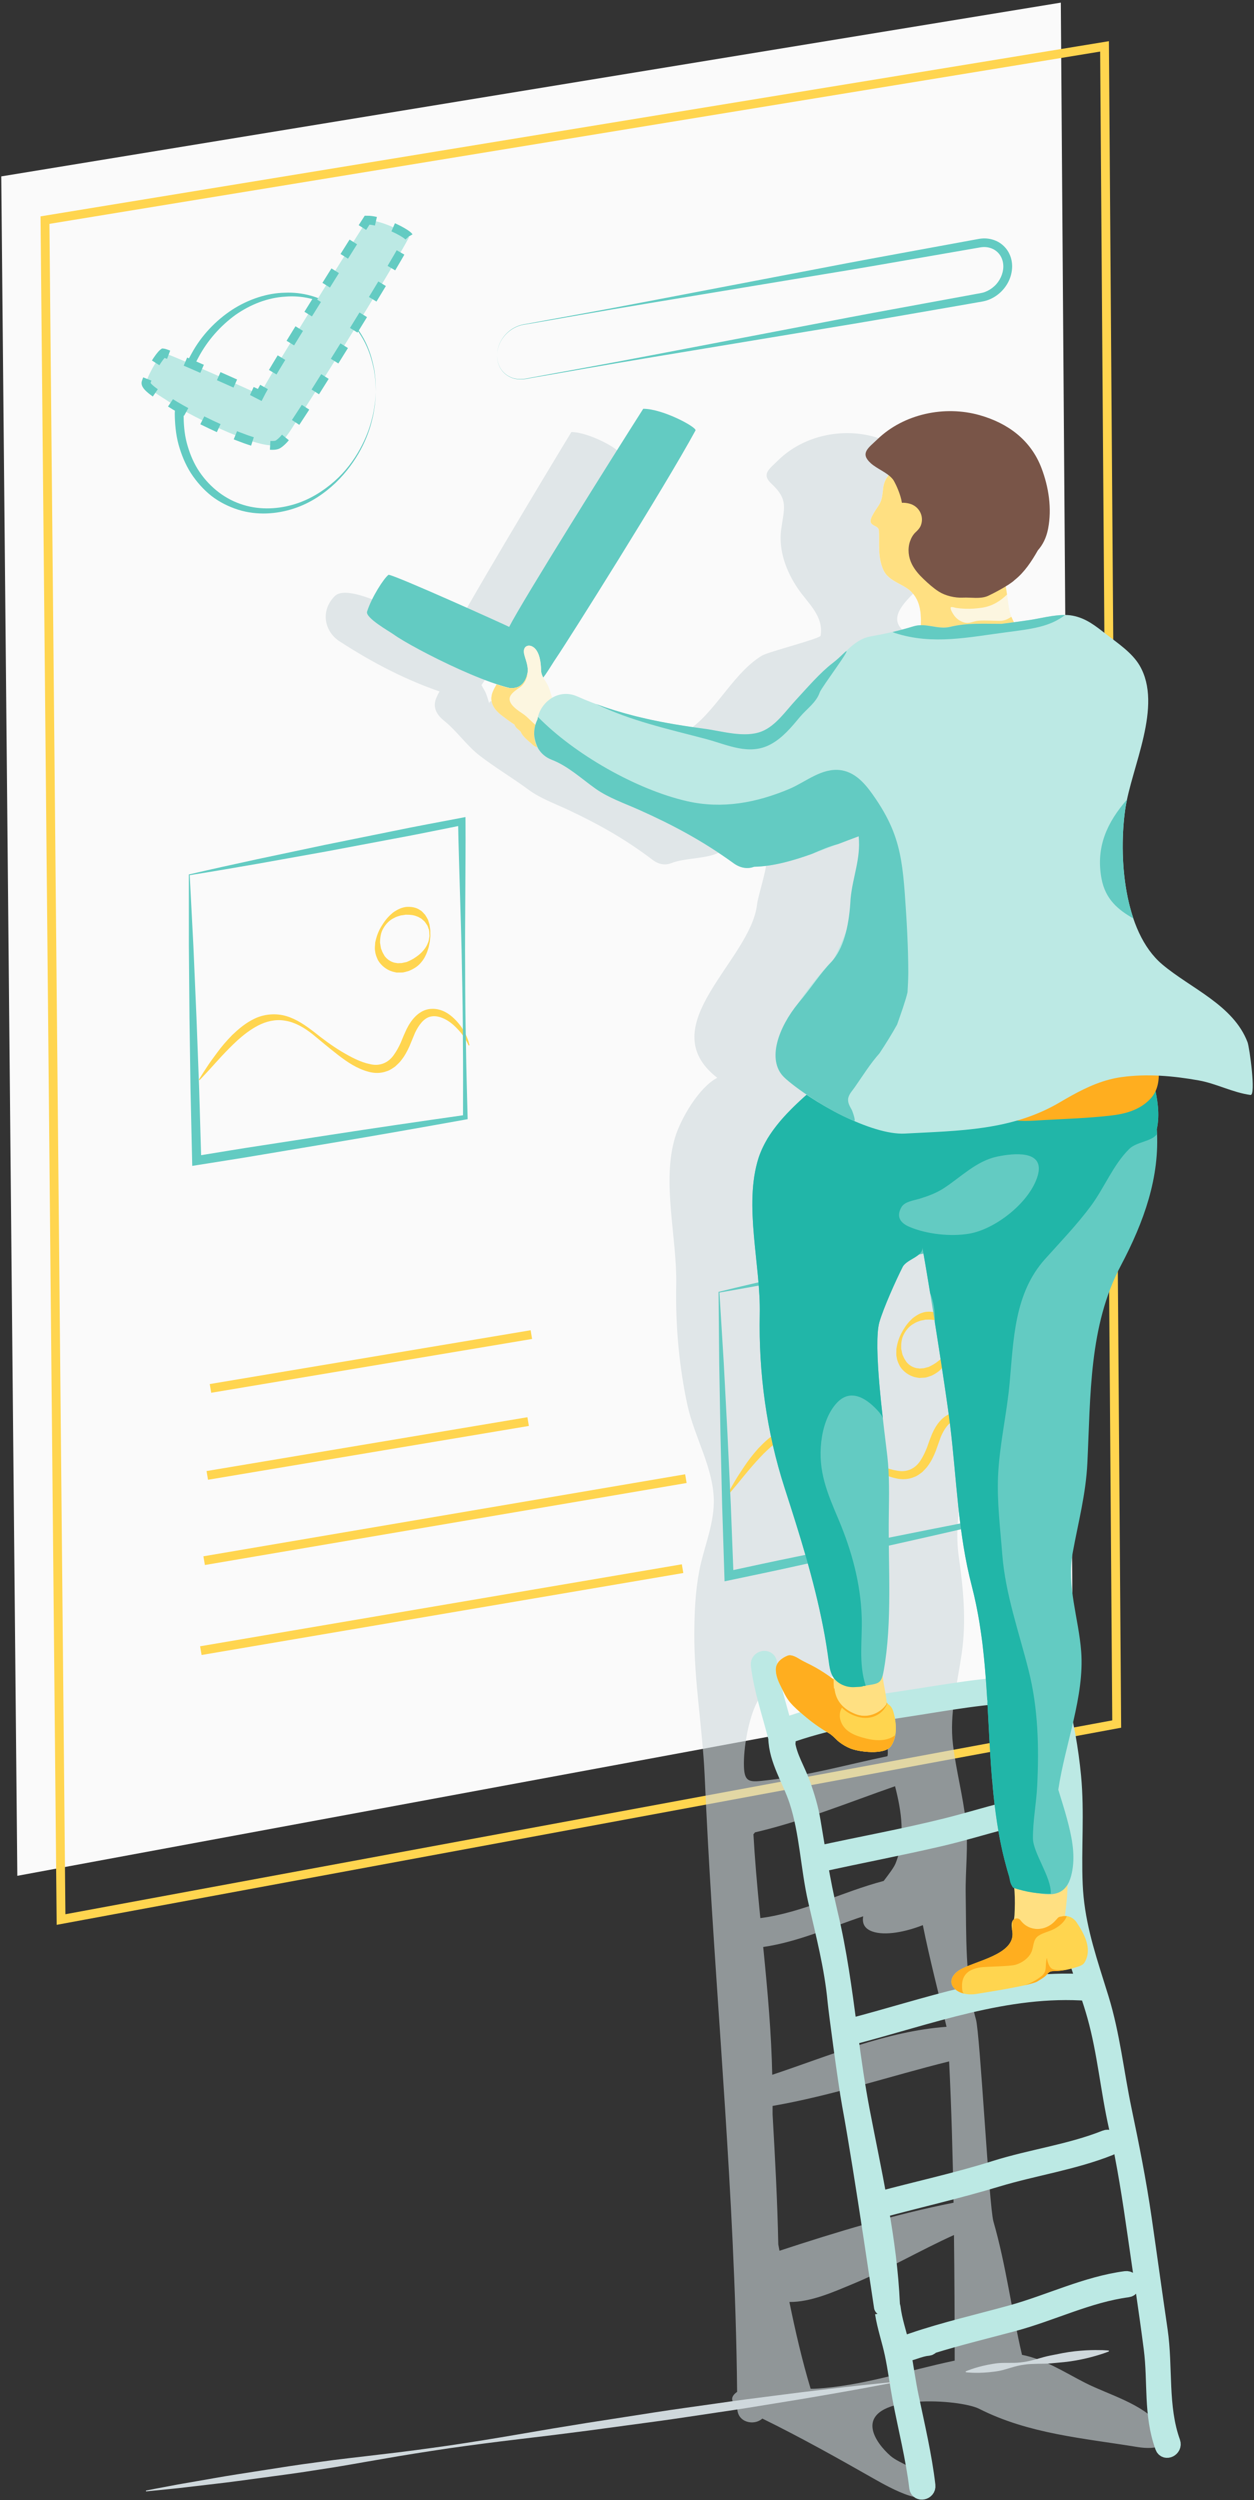 <?xml version="1.0" encoding="utf-8"?>
<!-- Generator: Adobe Illustrator 17.0.0, SVG Export Plug-In . SVG Version: 6.00 Build 0)  -->
<!DOCTYPE svg PUBLIC "-//W3C//DTD SVG 1.1//EN" "http://www.w3.org/Graphics/SVG/1.1/DTD/svg11.dtd">
<svg version="1.1" id="圖層_1" xmlns="http://www.w3.org/2000/svg" xmlns:xlink="http://www.w3.org/1999/xlink" x="0px" y="0px"
	 width="142px" height="283px" viewBox="0 0 142 283" enable-background="new 0 0 142 283" xml:space="preserve">
<rect x="0" y="0" width="142" height="283" fill="#333333" stroke="none"/>
<g>
	<polygon fill="#FAFAFA" points="0.143,19.966 1.962,212.326 121.502,190.194 120.125,0.298 	"/>
	<polygon fill="none" stroke="#FFD54F" stroke-miterlimit="10" points="5.094,24.916 6.912,217.275 126.453,195.145 125.074,5.249 	
		"/>
	<path opacity="0.6" fill="#CFD8DC" d="M131.342,274.556c-0.016-0.025-0.033-0.047-0.053-0.072c-1.854-2.394-5.82-3.445-8.416-4.772
		c-2.287-1.167-4.601-2.678-7.144-3.162c-1.181-5.02-1.808-10.143-3.235-15.093c-0.504-1.758-1.514-21.265-1.984-22.893
		c-1.24-4.294-1.081-9.688-1.158-14.138c-0.049-2.756,0.325-5.502,0.014-8.254c-0.329-2.919-1.1-5.768-1.452-8.684
		c-0.427-3.516,0.493-6.887,0.99-10.332c0.527-3.654,0.192-7.275-0.329-10.911c-0.731-5.076,1.134-9.978,1.367-15.013
		c0.337-7.167,0.148-14.582,3.4-21.012c1.962-3.879,3.523-7.959,3.479-12.341c-0.021-1.743-0.812-5.431,0.04-6.919
		c1.234-2.156,9.693,1.414,9.787,1.049c0.398-1.559,0.17-4.063-0.392-5.604c-1.444-3.966-5.801-5.732-8.696-8.299
		c-4.373-3.879-4.587-9.762-3.718-15.146c0.811-5.041,4.139-11.836,1.42-16.693c-1.773-3.172-5.976-5.672-9.571-5.167
		c-0.832,0.114-2.604,0.87-3.285,0.366c-2.146-1.623,0.513-3.678,1.57-4.881c2.829-3.218,3.245-7.318,1.789-11.256
		c-1.16-3.142-3.666-4.99-6.668-5.859c-3.762-1.093-8.16-0.156-11.008,2.659c-0.983,0.975-1.917,1.53-0.711,2.644
		c1.934,1.789,1.405,2.769,1.082,5.153c-0.322,2.367,0.574,4.756,1.889,6.692c1.132,1.669,2.941,3.097,2.576,5.34
		c-0.053,0.329-5.912,1.818-6.633,2.249c-3.642,2.184-5.721,7.487-9.508,9.075c-3.522,1.479-7.717,0.491-11.188-0.644
		c-1.847-0.604-3.649-1.33-5.433-2.1c-0.257-0.109-5.112-1.972-4.738-0.834c-0.118-0.359-0.217-0.743-0.355-1.111
		c-0.15-0.404-0.377-0.714-0.547-1.05c0.491-0.691,0.919-1.477,1.326-2.099c1.222-1.871,11.017-18.146,14.178-24.23
		c0.149-0.333-3.316-2.308-5.325-2.308c-3.042,4.989-12.273,20.397-13.659,23.243c-0.209,0.431-11.035-6.743-13.127-4.68
		c-1.665,1.638-1.186,4.008,0.523,5.117c3.837,2.49,7.833,4.566,12.191,5.968c-0.079-0.024-0.848-0.304-0.86-0.284
		c-0.113,0.193-0.216,0.395-0.308,0.604c-0.07,0.157-0.136,0.321-0.178,0.5c-0.214,0.914,0.321,1.66,0.98,2.188
		c1.492,1.194,2.568,2.828,4.058,3.974c1.781,1.37,3.731,2.526,5.542,3.863c1.291,0.956,2.969,1.568,4.405,2.237
		c3.475,1.625,6.534,3.341,9.623,5.688c0.751,0.568,1.487,0.626,2.114,0.38c1.412-0.555,3.348-0.483,4.857-0.976
		c1.314-0.429,4.655-2.868,5.754-1.536c1.008,1.22-0.723,5.738-0.894,7.208c-0.737,6.343-12.055,13.717-4.502,19.6
		c-2.055,1.057-4.135,4.598-4.788,6.779c-1.511,5.037,0.242,11.358,0.141,16.592c-0.092,4.585,0.302,9.203,1.271,13.686
		c0.792,3.653,3.033,7.23,2.986,11.021c-0.034,2.66-1.158,5.162-1.651,7.744c-0.444,2.324-0.547,4.746-0.557,7.107
		c-0.03,5.318,0.919,10.633,1.165,15.945c0.117,2.506,0.232,5.012,0.371,7.516c0.277,5.078,0.604,10.156,0.943,15.229
		c0.669,10.007,1.383,20.009,1.854,30.03c0.269,5.69,0.456,11.387,0.514,17.088c-0.639,0.451-0.864,1.018,0.018,1.605
		c0.002,0.086,0.004,0.17,0.004,0.257c0.007,1.623,1.92,2.006,2.832,1.159c4.354,2.134,8.553,4.493,12.779,6.893
		c1.26,0.713,7.262,4.153,5.611,0.13c-0.569-1.387-2.824-1.874-3.882-2.801c-0.834-0.729-1.849-1.93-2.017-3.073
		c-0.588-4.013,9.878-3.357,12.063-2.253c5.623,2.847,11.771,3.321,17.914,4.325C130.936,277.333,133.111,276.904,131.342,274.556z
		 M84.847,201.517c-0.396-0.182-0.569-0.611-0.603-1.523c-0.077-2.105,0.515-5.467,1.493-7.346c0.811-1.561,1.528-1.507,3.158-1.811
		c2.476-0.463,5.659-1.523,8.201-1.003c2.043,0.418,2.558,1.946,2.938,3.857c0.062,0.306,0.708,5.053,0.431,5.102
		c-4.483,0.935-8.986,2.198-13.543,2.711C85.921,201.619,85.263,201.708,84.847,201.517z M86.101,217.115
		c-0.037-0.33-0.062-0.663-0.1-0.995c-0.274-2.829-0.526-5.661-0.684-8.498c0.065-0.064,0.12-0.135,0.174-0.214
		c5.445-1.271,10.599-3.387,15.863-5.223c0.742,2.88,1.196,5.89,0.062,8.728c-0.188,0.468-0.732,1.183-1.347,1.993
		C95.356,214.148,90.949,216.482,86.101,217.115z M86.465,220.798c-0.013-0.139-0.031-0.277-0.042-0.416
		c3.949-0.575,7.576-2.232,11.324-3.473c-0.133,0.757,0.104,1.385,1.032,1.717c1.448,0.518,3.801,0.039,5.721-0.719
		c0.779,3.859,1.777,7.676,2.684,11.508c-6.822,0.506-13.256,3.273-19.738,5.433C87.347,230.151,86.929,225.476,86.465,220.798z
		 M88.132,254.051c-0.101-4.911-0.366-9.822-0.647-14.731c0-0.316,0-0.631,0-0.948c6.785-1.18,13.316-3.383,19.992-5.041
		c0.262,5.327,0.411,10.661,0.5,15.997c-6.707,1.331-13.225,3.308-19.711,5.438C88.221,254.529,88.176,254.29,88.132,254.051z
		 M92.24,270.383c-0.148,0.009-0.299,0.004-0.447,0.004c-0.973-3.237-1.729-6.521-2.405-9.823c2.433,0.024,5.018-1.147,7.114-2.013
		c3.949-1.63,7.639-3.811,11.524-5.569c0.056,4.741,0.079,9.48,0.081,14.219C102.827,268.302,97.582,270.102,92.24,270.383z"/>
	<g>
		<line fill="none" stroke="#FFD54F" stroke-miterlimit="10" x1="23.835" y1="157.156" x2="60.17" y2="151.065"/>
		<line fill="none" stroke="#FFD54F" stroke-miterlimit="10" x1="23.472" y1="167.003" x2="59.806" y2="160.91"/>
		<line fill="none" stroke="#FFD54F" stroke-miterlimit="10" x1="23.117" y1="176.652" x2="77.668" y2="167.369"/>
		<line fill="none" stroke="#FFD54F" stroke-miterlimit="10" x1="22.743" y1="186.838" x2="77.293" y2="177.557"/>
	</g>
	<path fill="none" stroke="#BCE9E4" stroke-width="2" stroke-miterlimit="10" d="M132.67,276.479
		c-1.463-4.053-0.828-8.489-1.447-12.706c-0.622-4.217-1.196-8.436-1.808-12.653c-0.6-4.155-1.417-8.245-2.276-12.349
		c-0.87-4.175-1.307-8.416-2.564-12.505c-0.071-0.226-0.143-0.449-0.211-0.673l-0.32-1.023c-1.171-3.725-2.268-7.202-2.441-11.245
		c-0.175-4.09,0.21-8.165-0.183-12.253c-0.572-5.956-2.21-13.035-5.542-18.076c-0.348-0.527-1.236-0.09-0.886,0.444
		c3.697,5.594,5.319,13.644,5.63,20.296c-4.62,0.375-8.953,1.934-13.417,3.052c-4.847,1.214-9.774,2.09-14.649,3.171
		c-0.215-1.261-0.425-2.523-0.632-3.793c-0.238-1.451-0.661-2.847-1.16-4.226c-0.581-1.616-1.486-2.989-1.721-4.628
		c0.052-0.09,0.076-0.201,0.046-0.336c-0.033-0.136-0.068-0.271-0.102-0.409c0-0.044,0.003-0.092,0.005-0.138
		c4.343-1.58,8.893-2.375,13.453-3.062c4.632-0.701,9.249-1.608,13.945-1.658c0.634-0.008,0.702-0.996,0.062-0.988
		c-4.793,0.054-9.48,0.977-14.211,1.678c-4.586,0.675-9.146,1.513-13.516,3.084c0,0-0.014-0.009-0.022-0.013
		c-0.649-2.393-1.413-4.752-1.711-7.223c-0.079-0.635-1.047-0.428-0.972,0.202c0.344,2.826,1.289,5.503,1.979,8.251
		c0.06,2.523,1.584,4.722,2.362,7.104c1.177,3.591,1.287,7.575,2.13,11.266c0.872,3.807,1.86,7.559,2.222,11.458
		c0.103,1.098,1.179,9.209,1.639,11.711c1.435,7.763,3.687,23.551,3.728,23.561c0.243,1.575,0.775,3.072,1.104,4.634
		c0.354,1.672,0.564,3.376,0.879,5.058c0.628,3.32,1.502,6.709,1.896,10.06c0.072,0.633,1.042,0.426,0.967-0.203
		c-0.388-3.331-1.201-6.777-1.89-10.061c-0.343-1.623-0.563-3.273-0.855-4.905c0.999-0.107,1.881-0.635,2.887-0.724
		c0.178-0.014,0.285-0.104,0.339-0.221c3.083-0.957,6.228-1.715,9.351-2.554c4.325-1.161,8.472-3.257,12.925-3.848
		c0.633-0.082,0.428-1.051-0.202-0.968c-4.455,0.589-8.615,2.655-12.924,3.847c-3.742,1.033-7.517,1.892-11.186,3.139
		c0.008,0.012,0.015,0.028,0.021,0.042c-0.44,0.161-0.885,0.311-1.354,0.331c-0.025,0-0.04,0.011-0.062,0.015
		c-0.338-1.417-0.821-2.785-0.994-4.245c-0.01-0.084-0.036-0.15-0.072-0.206c-0.005-0.071-0.005-0.143-0.008-0.214
		c-0.157-3.599-0.646-7.165-1.263-10.717c4.412-1.189,8.866-2.199,13.239-3.521c4.233-1.278,8.67-1.909,12.785-3.551
		c0.594-0.238,0.146-1.12-0.444-0.886c-4.04,1.612-8.404,2.161-12.542,3.468c-4.347,1.37-8.814,2.33-13.212,3.515
		c-0.613-3.395-1.323-6.775-1.972-10.149c-0.535-2.794-0.932-5.609-1.308-8.417c8.926-2.29,17.765-5.75,27.084-5.033
		c0.299,0.895,0.588,1.792,0.841,2.702c1.15,4.107,1.508,8.416,2.453,12.575c0.924,4.07,1.551,8.2,2.142,12.327
		c0.604,4.246,1.259,8.489,1.807,12.737c0.489,3.803-0.053,7.416,1.276,11.097C132.001,277.526,132.885,277.074,132.67,276.479z
		 M96.051,229.531c-0.578-4.33-1.152-8.655-2.18-12.928c-0.451-1.888-0.814-3.775-1.15-5.671c4.577-1.018,9.188-1.883,13.754-2.949
		c4.738-1.108,9.305-2.831,14.178-3.26c0.102,3.82-0.205,7.633,0.162,11.453c0.277,2.88,1.197,5.578,2.112,8.289
		C113.689,223.864,104.912,227.252,96.051,229.531z"/>
	<g>
		<g>
			<g>
				<path fill="#FFD54F" d="M107.614,151.649c0-0.002-0.009-0.074-0.025-0.214c-0.031-0.135-0.003-0.364-0.125-0.597
					c-0.048-0.119-0.094-0.253-0.171-0.383c-0.092-0.12-0.192-0.251-0.298-0.39c-0.135-0.111-0.27-0.229-0.416-0.336
					c-0.175-0.07-0.324-0.184-0.513-0.226c-0.357-0.131-0.758-0.157-1.196-0.129c-0.023-0.025-0.228,0.042-0.336,0.059
					c-0.124,0.03-0.288,0.035-0.376,0.085c-0.209,0.079-0.444,0.147-0.669,0.302c-0.476,0.249-0.873,0.691-1.133,1.203
					c-0.288,0.509-0.326,1.119-0.302,1.676c0.068,0.232,0.094,0.625,0.225,0.813c0.074,0.233,0.239,0.441,0.365,0.653
					c0.316,0.386,0.738,0.624,1.175,0.702c0.112,0.012,0.221,0.02,0.329,0.041l0.332-0.027c0.032-0.001,0.16-0.011,0.113-0.003
					l0.194-0.056l0.381-0.1c0.338-0.162,0.724-0.367,1.043-0.632c0.331-0.245,0.61-0.532,0.818-0.817
					c0.22-0.284,0.355-0.571,0.434-0.821c0.11-0.242,0.091-0.455,0.123-0.592C107.604,151.723,107.614,151.65,107.614,151.649z
					 M107.714,151.648c0,0-0.005,0.077-0.013,0.221c-0.022,0.142,0.004,0.361-0.053,0.627c-0.026,0.134-0.051,0.284-0.072,0.452
					c-0.036,0.163-0.095,0.334-0.146,0.527c-0.122,0.372-0.298,0.804-0.614,1.203c-0.294,0.415-0.747,0.76-1.352,1.045l-0.38,0.127
					l-0.194,0.057c-0.178,0.043-0.189,0.023-0.293,0.037c-0.164,0.009-0.33,0.019-0.498,0.028c-0.169-0.02-0.339-0.06-0.508-0.093
					c-0.67-0.178-1.291-0.614-1.675-1.209c-0.158-0.313-0.32-0.621-0.368-0.989c-0.095-0.383-0.031-0.614-0.043-0.982
					c0.1-0.652,0.284-1.264,0.578-1.812c0.29-0.545,0.629-1.064,1.074-1.49c0.204-0.228,0.478-0.401,0.758-0.572
					c0.3-0.165,0.454-0.224,0.821-0.316c0.595-0.092,1.217-0.022,1.673,0.281c0.247,0.107,0.403,0.337,0.578,0.485
					c0.141,0.19,0.259,0.379,0.36,0.551c0.07,0.187,0.135,0.362,0.195,0.524c0.04,0.166,0.06,0.323,0.093,0.457
					c0.071,0.27,0.038,0.476,0.063,0.619L107.714,151.648L107.714,151.648z"/>
			</g>
		</g>
		<g>
			<path fill="#FFD54F" d="M82.335,169.197c0,0,0.296-0.557,0.857-1.506c0.275-0.478,0.643-1.037,1.074-1.678
				c0.422-0.647,0.958-1.341,1.599-2.064c0.665-0.697,1.438-1.444,2.46-1.984c1.013-0.545,2.323-0.744,3.529-0.452
				c1.213,0.291,2.272,0.968,3.293,1.674c1.001,0.726,2.043,1.415,3.137,2.007c1.09,0.576,2.229,1.119,3.342,1.28
				c1.125,0.213,2.071-0.284,2.629-1.191c0.286-0.443,0.518-0.933,0.713-1.432c0.094-0.266,0.187-0.528,0.278-0.788
				c0.101-0.257,0.201-0.511,0.3-0.762c0.455-1.049,1.219-2.109,2.372-2.377c1.141-0.244,2.093,0.244,2.714,0.731
				c0.64,0.504,1.079,1.046,1.394,1.515c0.296,0.484,0.485,0.884,0.588,1.166c0.09,0.286,0.139,0.438,0.139,0.438l-0.094,0.034
				c0,0-0.075-0.136-0.216-0.391c-0.146-0.25-0.385-0.602-0.734-1.006c-0.367-0.386-0.824-0.852-1.442-1.222
				c-0.607-0.361-1.396-0.644-2.117-0.424c-0.726,0.217-1.255,1.015-1.628,1.905c-0.181,0.509-0.367,1.032-0.558,1.566
				c-0.219,0.552-0.478,1.115-0.861,1.642c-0.178,0.267-0.431,0.507-0.664,0.746c-0.284,0.204-0.55,0.435-0.897,0.552
				c-0.657,0.293-1.41,0.315-2.06,0.165c-1.327-0.282-2.438-0.966-3.482-1.682c-1.04-0.725-2.047-1.486-3.034-2.224
				c-0.989-0.711-2.078-1.278-3.202-1.393c-1.12-0.142-2.158,0.191-3.023,0.693c-0.871,0.507-1.613,1.156-2.261,1.798
				c-1.281,1.312-2.249,2.55-2.945,3.396c-0.7,0.847-1.118,1.321-1.118,1.321L82.335,169.197z"/>
		</g>
		<g>
			<path fill="#63CBC2" d="M81.408,146.216c2.551-0.623,5.107-1.22,7.665-1.805l7.683-1.722l7.697-1.654
				c2.563-0.566,5.139-1.064,7.71-1.589l0.501-0.102l0.005,0.508c0.026,2.674-0.011,5.348-0.015,8.023
				c-0.009,2.674-0.039,5.349-0.009,8.023c0.008,2.674,0.036,5.348,0.098,8.021c0.04,2.674,0.122,5.347,0.198,8.02l0.006,0.209
				l-0.212,0.049c-5.003,1.16-10.009,2.306-15.025,3.407l-7.523,1.653c-2.506,0.561-5.021,1.076-7.533,1.607l-0.606,0.128
				l-0.02-0.617l-0.255-8.023l-0.189-8.026l-0.143-8.027l-0.075-8.071L81.408,146.216z M81.47,146.306l0.487,7.972l0.421,8.018
				l0.376,8.019l0.31,8.021l-0.626-0.488c2.511-0.538,5.017-1.092,7.534-1.6l7.544-1.554c5.029-1.037,10.068-2.029,15.11-3.007
				l-0.206,0.258c0.004-2.674,0.013-5.348-0.019-8.022c-0.01-2.674-0.053-5.348-0.118-8.021c-0.042-2.674-0.144-5.346-0.225-8.019
				c-0.075-2.673-0.185-5.346-0.231-8.019l0.506,0.406c-2.567,0.543-5.129,1.113-7.705,1.615l-7.719,1.55l-7.733,1.482
				C86.612,145.396,84.044,145.864,81.47,146.306z"/>
		</g>
	</g>
	<g>
		<path fill="#63CBC2" d="M72.839,46.27c-3.382,5.299-13.643,21.666-15.183,24.69C57.45,70.832,44.808,65.121,44,65.059
			c-0.518,0.373-1.918,2.538-2.434,4.17c-0.225,0.705,2.572,2.263,3.01,2.585c2.048,1.497,12.647,6.948,15.412,6.257
			c0.105-0.026,0.206-0.069,0.295-0.13c1.146-0.771,1.953-2.372,2.714-3.482c1.358-1.988,12.251-19.277,15.761-25.739
			C78.925,48.367,75.072,46.27,72.839,46.27z"/>
		<path fill="#FCF6E0" d="M63.826,81.898c0.246-0.396,0.284-0.896,0.074-1.293c-0.412-0.148-0.69-0.385-0.901-0.665
			c-0.188-0.112-0.331-0.339-0.44-0.646c0.004-0.065,0.002-0.13,0.004-0.192c-0.149-0.42-0.264-0.867-0.433-1.298
			c-0.284-0.733-0.846-1.159-0.862-1.972c-0.015-0.781-0.145-1.979-0.789-2.517c-0.276-0.23-0.691-0.353-0.98-0.073
			c-0.281,0.277-0.171,0.742-0.071,1.074c0.18,0.59,0.402,1.187,0.317,1.814c-0.082,0.605-0.381,1.24-0.929,1.553
			c-0.325,0.185-0.783,0.3-1.159,0.3c-0.604,0-1.069-0.208-1.416-0.521c-0.224,0.363-0.435,0.736-0.54,1.17
			c-0.24,0.978,0.357,1.767,1.089,2.327c0.448,0.341,0.959,0.736,1.471,1.05c0.062,0.175,0.16,0.334,0.313,0.463
			c0.133,0.11,0.255,0.221,0.383,0.331c0.267,0.631,0.826,0.984,1.36,1.483c0.327,0.307,0.699,0.397,1.045,0.348
			c0.286,0.158,0.582,0.308,0.913,0.425c0.759,0.271,1.725-0.445,1.651-1.261c-0.052-0.588-0.02-1.155-0.07-1.744
			C63.849,81.998,63.836,81.95,63.826,81.898z"/>
		<path fill="#FFE082" d="M62.13,84.236c-0.137-0.009-0.255-0.046-0.372-0.079c0.013,0.003-0.068-0.566-0.088-0.621
			c-0.279-0.87-1.027-1.446-1.658-2.054c-0.253-0.245-0.503-0.482-0.795-0.681c-0.502-0.337-1.403-0.908-1.508-1.569
			c-0.087-0.548,0.525-0.982,0.908-1.256c0.168-0.121,0.377-0.238,0.514-0.396c0.28-0.32,0.484-0.699,0.574-1.118
			c0.014-0.062,0-0.114,0.004-0.176c-0.11,0.557-0.395,1.112-0.894,1.396c-0.402,0.229-0.884,0.24-1.33,0.168
			c-0.104-0.017-1.253-0.379-1.245-0.389c-0.047,0.075-0.089,0.16-0.134,0.238c-0.03,0.051-0.059,0.104-0.087,0.157
			c-0.033,0.063-0.069,0.122-0.101,0.187c-0.09,0.185-0.169,0.381-0.219,0.588c-0.24,0.978,0.357,1.767,1.089,2.327
			c0.448,0.341,0.959,0.736,1.471,1.05c0.062,0.175,0.16,0.334,0.313,0.463c0.133,0.11,0.255,0.221,0.383,0.331
			c0.267,0.631,0.826,0.984,1.36,1.483c0.327,0.307,0.699,0.397,1.045,0.348c0.286,0.158,0.582,0.308,0.913,0.425
			c0.016,0.005,0.034,0.005,0.052,0.009C62.679,84.913,62.614,84.258,62.13,84.236z"/>
		<path fill="#FCF6E0" d="M63.826,81.898c0.246-0.396,0.284-0.896,0.074-1.293c-0.412-0.148-0.69-0.385-0.901-0.665
			c-0.188-0.112-0.331-0.339-0.44-0.646c0.004-0.065,0.002-0.13,0.004-0.192c-0.149-0.42-0.264-0.867-0.433-1.298
			c-0.284-0.733-0.846-1.159-0.862-1.972c-0.015-0.781-0.145-1.979-0.789-2.517c-0.276-0.23-0.691-0.353-0.98-0.073
			c-0.281,0.277-0.171,0.742-0.071,1.074c0.18,0.59,0.402,1.187,0.317,1.814c-0.008,0.055-0.027,0.109-0.037,0.164
			c-0.025,0.133-0.063,0.264-0.11,0.395c-0.007,0.016-0.015,0.033-0.022,0.051c-0.045,0.113-0.096,0.225-0.157,0.328
			c-0.03,0.051-0.069,0.098-0.104,0.146c-0.049,0.066-0.095,0.135-0.152,0.195c-0.103,0.106-0.215,0.2-0.345,0.273
			c-0.104,0.061-0.235,0.096-0.36,0.142c-0.314,0.083-0.652,0.077-0.97,0.026c-0.104-0.017-1.253-0.379-1.245-0.389
			c-0.047,0.075-0.089,0.16-0.134,0.238c-0.003,0.007-0.007,0.011-0.011,0.018c-0.163,0.286-0.313,0.581-0.396,0.914
			c-0.24,0.978,0.357,1.767,1.089,2.327c0.448,0.341,0.959,0.736,1.471,1.05c0.062,0.175,0.16,0.334,0.313,0.463
			c0.133,0.11,0.255,0.221,0.383,0.331c0.267,0.631,0.826,0.984,1.36,1.483c0.327,0.307,0.699,0.397,1.045,0.348
			c0.286,0.158,0.582,0.308,0.913,0.425c0.759,0.271,1.725-0.445,1.651-1.261c-0.052-0.588-0.02-1.155-0.07-1.744
			C63.849,81.998,63.836,81.95,63.826,81.898z"/>
		<path fill="#FFE082" d="M62.13,84.236c-0.137-0.009-0.255-0.046-0.372-0.079c0.013,0.003-0.068-0.566-0.088-0.621
			c-0.279-0.87-1.027-1.446-1.658-2.054c-0.253-0.245-0.503-0.482-0.795-0.681c-0.502-0.337-1.403-0.908-1.508-1.569
			c-0.087-0.548,0.525-0.982,0.908-1.256c0.168-0.121,0.377-0.238,0.514-0.396c0.28-0.32,0.484-0.699,0.574-1.118
			c0.014-0.062,0-0.114,0.004-0.176c-0.11,0.557-0.395,1.112-0.894,1.396c-0.402,0.229-0.884,0.24-1.33,0.168
			c-0.104-0.017-1.253-0.379-1.245-0.389c-0.047,0.075-0.089,0.16-0.134,0.238c-0.03,0.051-0.059,0.104-0.087,0.157
			c-0.033,0.063-0.069,0.122-0.101,0.187c-0.09,0.185-0.169,0.381-0.219,0.588c-0.24,0.978,0.357,1.767,1.089,2.327
			c0.448,0.341,0.959,0.736,1.471,1.05c0.062,0.175,0.16,0.334,0.313,0.463c0.133,0.11,0.255,0.221,0.383,0.331
			c0.267,0.631,0.826,0.984,1.36,1.483c0.327,0.307,0.699,0.397,1.045,0.348c0.286,0.158,0.582,0.308,0.913,0.425
			c0.016,0.005,0.034,0.005,0.052,0.009C62.679,84.913,62.614,84.258,62.13,84.236z"/>
		<path fill="#FFE082" d="M64.301,80.816c-0.282-0.209-0.549-0.42-0.719-0.737c-0.12-0.226-0.202-0.469-0.277-0.713
			c-0.039,0.052-0.067,0.116-0.067,0.199c-0.005,0.433-0.108,0.736,0.175,1.111c0.246,0.323,0.603,0.559,0.794,0.927
			c0.077,0.146,0.219,0.225,0.363,0.232c0.014-0.027,0.032-0.053,0.04-0.074c0.052-0.106,0.078-0.221,0.074-0.339
			C64.676,81.163,64.497,80.963,64.301,80.816z"/>
		<path fill="#FFE082" d="M94.487,191.112c0.157,1.461,1.033,2.368,2.364,2.902c1.308,0.528,2.79-0.014,3.555-1.145
			c0-0.139-0.004-0.28-0.02-0.427c-0.146-1.28-0.563-2.546-0.449-3.842c0.059-0.655-0.112-1.18-0.404-1.591
			c-0.083-2.878-4.674-3.12-4.934-0.053c-0.104,1.246-0.292,2.754-0.17,4.165C94.464,191.122,94.487,191.121,94.487,191.112z"/>
		<path fill="#FFE082" d="M120.799,212.736c-0.121-1.576-1.037-2.578-2.456-3.192c-1.39-0.607-3-0.069-3.857,1.126
			c-0.004,0.147-0.004,0.302,0.012,0.459c0.081,0.996,0.32,1.979,0.384,2.977c0.059,0.889,0.044,1.779-0.004,2.665
			c-0.029,0.536-0.345,1.648,0.251,1.985c0.627,0.355,1.324,0.793,2.069,0.744c0.884-0.061,1.854,0.073,2.546-0.627
			c0.387-0.389,0.75-1.129,0.81-1.672c0.153-1.337,0.399-2.955,0.308-4.475C120.825,212.724,120.799,212.726,120.799,212.736z"/>
		<path fill="#FCF6E0" d="M99.527,60.051c-0.034-0.498-0.665-0.485-0.881-0.846c-0.178-0.292,0.073-0.714,0.212-0.976
			c0.2-0.375,0.454-0.715,0.68-1.074c0.379-0.602,0.394-1.258,0.478-1.938c0.064-0.501,0.256-0.972,0.569-1.366
			c0.259-0.324,0.713-0.809,1.166-0.796c0.547-0.18,0.603,1.338,0.886,2.015c0.414,0.983,1.687,1.433,2.299,2.287
			c0.59,0.823,0.805,1.708,0.648,2.719c-0.268,1.728,0.148,3.745,1.987,4.407c1.351,0.486,2.998-0.322,4.153-0.93
			c0.904-0.473,1.721,0.368,1.658,1.129c0.057,0.088,0.121,0.164,0.156,0.271c0.43,1.275,0.498,2.586,0.712,3.905
			c0.247,1.516,1.362,2.773,2.132,4.054c0.393,0.651,0.033,1.259-0.495,1.516c-0.296,0.617-1.154,1.007-1.799,0.383
			c-0.749-0.721-2.284-0.568-3.252-0.626c-1.487-0.091-2.87-0.386-4.354-0.011c-0.353,0.084-0.656,0.013-0.884-0.15
			c-0.65,0.192-1.465-0.138-1.445-1.013c0.049-2.09,0.656-4.737-1.2-6.241c-0.89-0.724-2.271-1.022-2.833-2.088
			c-0.24-0.459-0.384-0.967-0.471-1.476C99.47,62.15,99.601,61.112,99.527,60.051z"/>
		<path fill="#FCF6E0" d="M99.527,60.051c-0.034-0.498-0.665-0.485-0.881-0.846c-0.178-0.292,0.073-0.714,0.212-0.976
			c0.2-0.375,0.454-0.715,0.68-1.074c0.379-0.602,0.394-1.258,0.478-1.938c0.064-0.501,0.256-0.972,0.569-1.366
			c0.259-0.324,0.713-0.809,1.166-0.796c0.547-0.18,0.603,1.338,0.886,2.015c0.414,0.983,1.687,1.433,2.299,2.287
			c0.59,0.823,0.805,1.708,0.648,2.719c-0.268,1.728,0.148,3.745,1.987,4.407c1.351,0.486,2.998-0.322,4.153-0.93
			c0.904-0.473,1.721,0.368,1.658,1.129c0.057,0.088,0.121,0.164,0.156,0.271c0.43,1.275,0.498,2.586,0.712,3.905
			c0.247,1.516,1.362,2.773,2.132,4.054c0.393,0.651,0.033,1.259-0.495,1.516c-0.296,0.617-1.154,1.007-1.799,0.383
			c-0.749-0.721-2.284-0.568-3.252-0.626c-1.487-0.091-2.87-0.386-4.354-0.011c-0.353,0.084-0.656,0.013-0.884-0.15
			c-0.65,0.192-1.465-0.138-1.445-1.013c0.049-2.09,0.656-4.737-1.2-6.241c-0.89-0.724-2.271-1.022-2.833-2.088
			c-0.24-0.459-0.384-0.967-0.471-1.476C99.47,62.15,99.601,61.112,99.527,60.051z"/>
		<path fill="#FFE082" d="M116.129,72.513c-0.561-0.865-1.213-1.738-1.601-2.695c-0.3,0.176-0.683,0.46-1.334,0.456
			c-0.675-0.005-1.618-0.071-2.357-0.019c-0.687,0.047-1.069,0.416-1.757,0.174c-0.394-0.139-0.737-0.374-0.992-0.706
			c-0.136-0.174-0.512-0.739-0.428-0.968c0.043-0.121,0.523,0.043,0.617,0.058c0.331,0.049,0.663,0.079,0.995,0.091
			c0.651,0.023,1.304-0.021,1.947-0.119c1.134-0.172,2.034-0.734,2.811-1.485c-0.105-0.79-0.232-1.572-0.491-2.345
			c-0.035-0.107-0.1-0.184-0.156-0.271c0.021-0.25-0.062-0.506-0.203-0.724c-0.163,0.081-0.318,0.203-0.463,0.38
			c-0.548,0.672-1.051,1.292-1.915,1.524c-0.852,0.227-2.32,0.143-3.093-0.27c-0.592-0.317-1.159-0.202-1.576,0.112
			c-0.468-0.192-0.93-0.432-1.351-0.811c-1.351-1.222-1.668-2.294-1.204-3.47c0.603-0.531,1.007-1.338,1.363-2.055
			c0.52-1.036-0.232-1.943-0.904-2.688c-0.372-0.412-0.774-0.805-1.083-1.27c-0.349-0.529-0.312-1.117-0.597-1.652
			c-0.158-0.304-0.909-0.705-1.243-0.446c-0.211,0.162-0.395,0.371-0.529,0.537c-0.313,0.395-0.505,0.865-0.569,1.366
			c-0.084,0.68-0.099,1.336-0.478,1.938c-0.226,0.359-0.479,0.699-0.68,1.074c-0.139,0.262-0.39,0.684-0.212,0.976
			c0.216,0.36,0.847,0.348,0.881,0.846c0.024,0.354,0.024,0.704,0.024,1.058c-0.002,0.393-0.005,0.791,0.012,1.188
			c0,0.008,0,0.017,0,0.029c0.002,0.033,0,0.07,0.004,0.105c0.013,0.256,0.04,0.518,0.083,0.776c0.087,0.509,0.23,1.017,0.471,1.476
			c0.08,0.148,0.18,0.281,0.285,0.404c0.035,0.038,0.075,0.071,0.11,0.11c0.082,0.081,0.165,0.158,0.257,0.228
			c0.038,0.033,0.08,0.064,0.135,0.105c0.096,0.066,0.194,0.133,0.293,0.194c0.045,0.027,0.09,0.056,0.136,0.083
			c0.128,0.074,0.258,0.146,0.389,0.215c0.188,0.102,0.377,0.203,0.56,0.307c0.049,0.027,0.095,0.055,0.14,0.084
			c0.188,0.111,0.368,0.225,0.529,0.357c0.185,0.148,0.337,0.31,0.476,0.48c0.021,0.026,0.046,0.053,0.066,0.079
			c0.125,0.163,0.229,0.335,0.321,0.514c0.017,0.036,0.036,0.072,0.051,0.109c0.084,0.182,0.155,0.37,0.209,0.562
			c0.007,0.03,0.016,0.061,0.023,0.091c0.052,0.193,0.09,0.391,0.117,0.594c0.003,0.015,0.007,0.028,0.01,0.043
			c0.026,0.214,0.042,0.428,0.049,0.647c0.002,0.037,0.004,0.072,0.006,0.111c0.004,0.213,0.004,0.429-0.002,0.645
			c0,0.036-0.002,0.072-0.004,0.11c-0.017,0.504-0.056,1.004-0.086,1.49c-0.003,0.052-0.006,0.106-0.009,0.155
			c-0.013,0.206-0.021,0.411-0.027,0.609c-0.019,0.875,0.795,1.205,1.445,1.013c0.228,0.163,0.531,0.234,0.884,0.15
			c1.483-0.375,2.866-0.08,4.354,0.011c0.968,0.058,2.503-0.095,3.252,0.626c0.645,0.624,1.503,0.234,1.799-0.383
			c0.528-0.257,0.888-0.864,0.495-1.516C116.304,72.783,116.211,72.649,116.129,72.513z"/>
		<g>
			<path fill="#FCF6E0" d="M115.275,71.22c0.035,0.051,0.066,0.103,0.099,0.155C115.342,71.323,115.31,71.271,115.275,71.22z"/>
			<path fill="#FCF6E0" d="M114.458,69.626c0.021,0.058,0.044,0.113,0.064,0.172C114.502,69.74,114.478,69.684,114.458,69.626z"/>
			<path fill="#FCF6E0" d="M114.847,70.499c0.014,0.026,0.028,0.052,0.041,0.074C114.876,70.551,114.861,70.526,114.847,70.499z"/>
		</g>
		<path fill="#795548" d="M99.358,49.722c2.995-2.889,7.62-3.849,11.575-2.729c3.158,0.893,5.791,2.787,7.01,6.009
			c0.815,2.153,1.179,4.551,0.745,6.826c-0.205,1.063-0.612,1.843-1.163,2.466c-0.702,1.237-1.522,2.482-2.617,3.348
			c-0.646,0.634-2.716,1.674-3.046,1.816c-0.852,0.371-1.905,0.143-2.821,0.189c-0.896,0.049-1.999-0.212-2.744-0.691
			c-0.623-0.401-1.185-0.907-1.721-1.42c-0.507-0.482-0.988-1.028-1.309-1.662c-0.398-0.789-0.507-1.725-0.228-2.572
			c0.135-0.395,0.343-0.782,0.65-1.064c0.229-0.209,0.479-0.477,0.59-0.777c0.401-1.067-0.232-2.169-1.284-2.451
			c-0.268-0.072-0.59-0.117-0.865-0.097c-0.146-0.983-0.694-2.091-0.83-2.337c-0.06-0.109-0.117-0.225-0.192-0.318
			c-0.632-0.784-1.757-1.156-2.499-1.822C97.345,51.293,98.323,50.722,99.358,49.722z"/>
		<path fill="#63CBC2" d="M130.67,122.667c-0.34-1.482-0.215-3.24-1.102-4.539c-2.227-3.262-6.662-1.596-9.776-1.209
			c-0.911,0.114-1.61,0.578-2.021,1.188c-0.239,0.096-0.484,0.188-0.713,0.297c-0.708-0.315-1.562-0.27-2.312,0.095
			c-5.46,2.64-12.219,0.649-18.061,1.393c-0.803,0.103-1.406,0.485-1.806,0.99c-3.221,2.821-7.671,6.013-8.997,10.234
			c-1.681,5.35,0.269,12.064,0.153,17.626c-0.138,6.66,0.767,13.337,2.812,19.669c2.2,6.811,4.188,13.122,5.115,20.299
			c0.267,2.049,2.335,2.378,3.876,2.117c1.658-0.278,1.955-0.175,2.23-1.704c0.999-5.545,0.501-11.866,0.577-17.493
			c0.031-2.267,0.088-4.541-0.164-6.797c-0.305-2.706-1.669-12.485-0.908-15.152c0.46-1.611,1.885-4.782,2.64-6.271
			c0.456-0.895,2.421-1.202,2.227-2.272c0.736,4.04,2.646,16.072,3.148,20.149c0.761,6.212,0.882,12.214,2.474,18.303
			c2.903,11.123,0.812,23.128,4.604,33.995c0.077,0.219,1.392,0.429,1.617,0.479c0.479,0.105,0.964,0.193,1.448,0.26
			c0.854,0.126,1.775,0.205,2.527-0.312c0.745-0.514,1.022-1.46,1.171-2.309c0.345-1.96-0.106-3.971-0.614-5.861
			c-0.285-1.069-0.633-2.123-0.95-3.182c-0.007-0.027-0.021-0.046-0.028-0.075c0.777-5.191,2.98-10.573,2.593-15.661
			c-0.287-3.78-1.657-7.348-0.959-11.171c0.634-3.475,1.487-6.595,1.66-10.159c0.374-7.615,0.165-15.496,3.781-22.323
			c2.643-4.991,4.447-10.06,4.08-15.459C131.372,126.102,131.061,124.386,130.67,122.667z"/>
		<path fill="#21B6A8" d="M130.71,122.853c-0.013-0.061-0.031-0.126-0.045-0.186c-0.043-0.2-0.078-0.389-0.104-0.565
			c-0.002-0.017-0.002-0.032-0.005-0.046c-0.084-0.535-0.138-1.094-0.219-1.643c-0.009-0.066-0.022-0.133-0.035-0.199
			c-0.017-0.112-0.035-0.221-0.059-0.328c-0.016-0.086-0.036-0.168-0.056-0.252c-0.023-0.092-0.046-0.183-0.07-0.271
			c-0.025-0.088-0.05-0.181-0.079-0.264c-0.028-0.085-0.062-0.165-0.097-0.247c-0.035-0.086-0.066-0.172-0.106-0.256
			c-0.053-0.113-0.12-0.224-0.188-0.333c-0.021-0.032-0.038-0.069-0.061-0.104c-0.229-0.293-0.468-0.567-0.725-0.829
			c-1.975-1.788-5.007-1.122-7.597-0.649c-0.247,0.047-0.491,0.089-0.729,0.129c-0.016,0.002-0.032,0.005-0.057,0.009
			c-0.034,0.006-0.068,0.013-0.104,0.018c-0.198,0.032-0.393,0.063-0.583,0.083c-0.911,0.114-1.61,0.578-2.021,1.188
			c-0.239,0.096-0.484,0.188-0.713,0.297c-0.708-0.315-1.562-0.27-2.312,0.095c-5.46,2.64-12.219,0.649-18.061,1.393
			c-0.803,0.103-1.406,0.485-1.806,0.99c-0.43,0.378-0.879,0.76-1.341,1.149c-0.472,0.398-0.951,0.803-1.437,1.218l-0.042,0.04
			c-0.002,0.012-0.009,0.021-0.011,0.035c-0.013,0-0.024,0.002-0.036,0.002c-0.627,0.539-1.253,1.1-1.857,1.678
			c-0.045,0.043-0.09,0.088-0.135,0.129c-0.249,0.242-0.496,0.49-0.733,0.74c-0.044,0.043-0.088,0.086-0.13,0.133
			c-0.264,0.276-0.522,0.562-0.771,0.853c-0.021,0.023-0.039,0.049-0.06,0.074c-0.024,0.028-0.049,0.06-0.072,0.088
			c-0.2,0.239-0.392,0.484-0.577,0.732c-0.055,0.074-0.115,0.149-0.169,0.228c-0.213,0.299-0.417,0.601-0.605,0.91
			c-0.007,0.014-0.015,0.029-0.022,0.042c-0.018,0.03-0.035,0.063-0.052,0.095c-0.159,0.269-0.304,0.544-0.437,0.826
			c-0.042,0.087-0.085,0.175-0.124,0.262c-0.143,0.329-0.277,0.66-0.386,1.001c-1.681,5.35,0.269,12.064,0.153,17.626
			c-0.138,6.66,0.767,13.337,2.812,19.669c0.423,1.31,0.843,2.617,1.253,3.929c0.406,1.301,0.798,2.601,1.174,3.909
			c0.372,1.3,0.724,2.606,1.049,3.917c0.327,1.323,0.623,2.653,0.886,3.993c0.266,1.338,0.472,2.685,0.654,4.036
			c0.094,0.701,0.246,1.475,0.767,1.99c0.45,0.448,1.08,0.723,1.71,0.775c0.219,0.019,0.438,0.012,0.656-0.007
			c0.212-0.016,0.508-0.007,0.707-0.084c0.043-0.018,0.093-0.024,0.136-0.043c0.017,0.005,0.034,0.005,0.051,0.009
			c0.048-0.012,0.093-0.016,0.143-0.027c-0.838-2.57-0.363-5.154-0.454-7.798c-0.124-3.806-1.143-7.52-2.619-11.01
			c-1.275-3.012-2.344-5.469-1.959-8.824c0.176-1.527,0.695-3.243,1.768-4.39c1.625-1.738,3.498-0.413,4.782,1.058
			c0.048,0.067,0.233,0.301,0.282,0.381c0.014,0.023,0.025,0.052,0.041,0.076c0.027,0.056,0.066,0.148,0.095,0.227
			c-0.062-0.556-0.125-1.136-0.185-1.724c-0.005-0.031-0.007-0.055-0.011-0.083c-0.061-0.602-0.118-1.207-0.175-1.821
			c-0.133-1.525-0.229-3.027-0.246-4.326v-0.105c-0.002-0.309,0-0.602,0.007-0.882c0-0.021,0.002-0.042,0.002-0.064
			c0.018-0.502,0.049-0.951,0.108-1.324c0.03-0.19,0.062-0.371,0.105-0.519c0.46-1.611,1.885-4.782,2.64-6.271
			c0.456-0.895,2.421-1.202,2.227-2.272c0.045,0.249,0.097,0.535,0.151,0.854c0.054,0.305,0.11,0.642,0.177,1.018
			c0.061,0.354,0.124,0.726,0.19,1.119c0.004,0.031,0.008,0.064,0.014,0.093c0.055,0.323,0.11,0.658,0.17,1.015
			c0.041,0.256,0.084,0.518,0.129,0.783c0.019,0.115,0.037,0.229,0.057,0.344c0.412,0.965,0.555,2.094,0.531,3.295
			c0.314,1.986,0.634,4.029,0.916,5.896c0.007,0.058,0.016,0.112,0.023,0.17c0.058,0.366,0.109,0.723,0.162,1.074
			c0.013,0.096,0.028,0.19,0.041,0.285c0.059,0.394,0.115,0.777,0.168,1.139l0.008,0.061c0.031,0.215,0.059,0.408,0.087,0.61
			c0.033,0.24,0.069,0.477,0.099,0.699c0.039,0.281,0.076,0.557,0.112,0.807c0,0.012,0,0.02,0.003,0.028
			c0.041,0.317,0.078,0.605,0.11,0.86c0.761,6.212,0.882,12.214,2.474,18.303c0.166,0.64,0.311,1.281,0.447,1.932
			c0.04,0.178,0.073,0.361,0.112,0.556c0.095,0.482,0.185,0.963,0.269,1.468c0.073,0.447,0.137,0.895,0.203,1.345
			c0.049,0.359,0.105,0.717,0.15,1.085c0.015,0.114,0.025,0.229,0.037,0.339c0.003,0.028,0.006,0.055,0.01,0.084
			c0.046,0.393,0.087,0.786,0.127,1.182c0.036,0.359,0.072,0.719,0.105,1.092c0.035,0.408,0.067,0.814,0.1,1.238
			c0.018,0.245,0.039,0.493,0.057,0.751c0.039,0.563,0.076,1.132,0.111,1.697c0.049,0.121,0.053,0.265,0.024,0.42
			c0.163,2.864,0.28,5.733,0.515,8.578c0.081,0.265,0.117,0.549,0.083,0.867c0.128,1.371,0.285,2.735,0.492,4.092
			c0.044,0.27,0.087,0.538,0.132,0.807c0.005,0.026,0.01,0.056,0.015,0.081c0.05,0.3,0.102,0.597,0.157,0.895
			c0.109,0.568,0.227,1.136,0.358,1.701c0.039,0.172,0.087,0.345,0.129,0.517c0.085,0.34,0.177,0.68,0.271,1.017
			c0.035,0.132,0.066,0.262,0.103,0.393c0.055,0.186,0.106,0.369,0.164,0.553c0.005,0.017,0.011,0.032,0.016,0.049
			c0.11,0.35,0.07,0.848,0.484,1.328c1.435,0.525,2.886,0.715,4.257,0.688c0.089-1.855-2.007-4.602-2.02-6.265
			c-0.018-1.981,0.388-3.974,0.483-5.953c0.212-4.395,0.111-8.752-0.968-13.038c-1.101-4.381-2.642-8.652-2.992-13.188
			c-0.227-2.929-0.6-5.87-0.474-8.813c0.154-3.554,0.991-7.027,1.313-10.562c0.449-4.918,0.517-10.13,4.016-14.021
			c1.764-1.965,3.602-3.874,5.178-5.996c1.527-2.058,2.51-4.632,4.333-6.448c0.847-0.844,2.531-0.828,3.146-1.687
			c-0.009-0.188,0.001-0.371-0.014-0.56C131.356,126.162,131.082,124.51,130.71,122.853z M117.511,133.064
			c-0.853,2.98-4.743,6.053-7.743,6.573c-2.098,0.363-4.847,0.069-6.811-0.778c-0.918-0.398-1.537-1.078-0.879-2.219
			c0.371-0.643,1.415-0.758,2.061-0.957c0.955-0.294,1.883-0.636,2.727-1.182c1.955-1.272,3.695-3.091,6.058-3.587
			C114.721,130.539,118.353,130.113,117.511,133.064z"/>
		<path fill="#FFAE1F" d="M130.943,117.784c0.016-3.199-3.762-3.804-5.506-1.605c-1.207,1.518-4.736,1.506-6.493,1.852
			c-2.776,0.543-5.75,1.374-8.575,0.967c-2.094-0.304-3.045,1.379-2.852,3.034c-0.027,1.488,0.896,3.079,2.789,3.279
			c0.99,0.1,2.46,0.924,3.457,1.258c1.405,0.469,3.153,0.279,4.6,0.203c2.428-0.127,4.914-0.219,7.326-0.489
			c1.699-0.19,3.354-0.613,4.563-1.894C131.927,122.617,130.927,119.928,130.943,117.784z"/>
		<path fill="#BCE9E4" d="M125.569,122.208c0.464-0.125,0.938-0.222,1.423-0.289c2.902-0.402,5.859-0.139,8.729,0.371
			c2.017,0.357,3.855,1.374,5.885,1.651c0.638,0.069-0.118-5.395-0.337-5.97c-1.604-4.216-6.449-6.093-9.67-8.818
			c-4.412-3.738-4.941-12.293-4.176-17.58c0.688-4.729,4.302-11.666,1.624-16.242c-0.862-1.47-2.515-2.551-3.826-3.573
			c-1.19-0.926-2.237-1.778-3.758-2.07c-1.516-0.289-3.396,0.271-4.882,0.496c-1.059,0.157-2.115,0.302-3.172,0.431
			c-0.027,0-0.056-0.002-0.082-0.002c-1.94,0-3.832-0.123-5.739,0.344c-1.4,0.342-2.717-0.497-4.139-0.064
			c-1.69,0.517-3.127,0.83-4.865,1.141c-1.815,0.323-2.873,1.939-4.271,3.003c-1.463,1.114-2.968,2.888-4.213,4.226
			c-1.115,1.201-2.26,2.9-3.83,3.524c-1.961,0.788-4.545-0.045-6.545-0.303c-4.936-0.646-9.767-1.609-14.34-3.648
			c-2.246-1.003-4.295,0.79-4.519,2.603c-0.781,1.494-0.45,3.768,1.608,4.56c1.858,0.715,3.38,2.155,4.985,3.289
			c1.434,1.014,3.3,1.662,4.896,2.374c3.865,1.725,7.266,3.55,10.701,6.04c0.833,0.606,1.65,0.666,2.35,0.407
			c3.55-0.06,7.434-1.808,10.635-2.999c0.399-0.148,0.798-0.296,1.193-0.447c0.483,4.935-0.472,9.298-2.828,13.906
			c-3.281,3.378-8.612,10.581-5.643,13.343c3.07,2.854,9.96,6.6,13.698,6.399c6.126-0.333,12.07-0.322,17.519-3.52
			C121.769,123.739,123.579,122.738,125.569,122.208z"/>
		<path fill="#63CBC2" d="M102.854,110.108c-0.009-2.978-0.178-5.938-0.392-8.909c-0.206-2.82-0.478-4.967-1.332-7.139
			c-0.455-1.149-1.072-2.309-1.929-3.579c-0.964-1.426-2.13-3.017-3.942-3.296c-2.18-0.332-4.005,1.327-5.893,2.122
			c-3.72,1.562-7.578,2.29-11.565,1.381c-5.755-1.315-12.761-5.33-16.88-9.535c-0.021,0.095-0.041,0.19-0.054,0.284
			c-0.265,0.511-0.391,1.11-0.374,1.711c0.047,0.556,0.21,1.092,0.47,1.604c0.325,0.525,0.813,0.974,1.513,1.245
			c1.858,0.715,3.38,2.155,4.985,3.289c1.434,1.014,3.3,1.662,4.896,2.374c3.865,1.725,7.266,3.55,10.701,6.04
			c0.833,0.606,1.65,0.666,2.35,0.407c2.134-0.037,4.385-0.683,6.537-1.453c0.994-0.438,1.975-0.852,2.958-1.112
			c0.388-0.149,0.769-0.297,1.14-0.434c0.399-0.148,0.798-0.296,1.193-0.447c0.25,2.559-0.684,4.579-0.92,7.078
			c-0.13,2.665-0.662,5.282-1.926,6.845c-0.08,0.1-0.154,0.205-0.24,0.293c-1.312,1.349-2.188,2.81-3.757,4.674
			c-2.216,2.705-3.597,6.389-1.628,8.359c1.105,1.107,5.121,3.876,7.935,4.963c0.275,0.108-0.195-1.144-0.228-1.204
			c-0.237-0.45-0.54-0.892-0.406-1.429c0.111-0.441,0.474-0.814,0.729-1.182c0.909-1.302,1.738-2.643,2.797-3.834
			c0.701-1.059,1.374-2.137,1.993-3.248c0.38-1.076,0.989-2.781,1.182-3.667C102.811,111.576,102.845,110.842,102.854,110.108z"/>
		<path fill="#63CBC2" d="M116.582,70.184c-1.059,0.157-2.115,0.302-3.172,0.431c-0.027,0-0.056-0.002-0.082-0.002
			c-1.94,0-3.832-0.123-5.739,0.344c-1.4,0.342-2.717-0.497-4.139-0.064c-0.832,0.257-1.604,0.462-2.382,0.643
			c0.094,0.039,0.18,0.087,0.283,0.12c4.287,1.379,8.33,0.465,12.664-0.097c2.819-0.365,4.874-0.613,6.589-1.944
			C119.277,69.599,117.799,70,116.582,70.184z"/>
		<path fill="#63CBC2" d="M128.346,103.967c-1.361-4.009-1.429-8.907-0.923-12.394c0.053-0.349,0.123-0.708,0.2-1.078
			c-2.239,2.572-3.557,5.354-2.894,8.942C125.168,101.814,126.64,102.996,128.346,103.967z"/>
		<path fill="#63CBC2" d="M77.332,82.134c-0.316-0.051-0.634-0.1-0.95-0.153c-0.302-0.051-0.6-0.103-0.902-0.162
			c-0.239-0.044-0.48-0.089-0.72-0.135c-0.342-0.068-0.684-0.139-1.026-0.21c-0.183-0.039-0.366-0.082-0.549-0.124
			c-0.383-0.086-0.763-0.174-1.141-0.268c-0.104-0.024-0.207-0.054-0.311-0.081c-1.427-0.365-2.839-0.795-4.228-1.311
			c-0.016-0.006-0.031-0.012-0.048-0.018c3.98,1.93,8.093,2.816,12.479,3.975c2.433,0.644,4.876,1.91,7.309,0.615
			c1.375-0.732,2.37-1.948,3.35-3.123c0.747-0.894,1.844-1.622,2.229-2.766c0.194-0.571,3.922-5.482,2.85-4.55
			c-0.44,0.419-0.881,0.848-1.359,1.211c-1.463,1.114-2.968,2.888-4.213,4.226c-1.115,1.201-2.26,2.9-3.83,3.524
			c-1.961,0.788-4.545-0.045-6.545-0.303c-0.565-0.074-1.127-0.153-1.689-0.236C77.802,82.212,77.567,82.171,77.332,82.134z"/>
		<path fill="#FFD54F" d="M101.14,193.711c-0.12-0.406-0.342-0.668-0.622-0.845c-0.034-0.052-0.076-0.102-0.12-0.152
			c0.002,0.051,0.008,0.107,0.008,0.155c-0.765,1.131-2.247,1.673-3.555,1.145c-1.331-0.534-2.207-1.441-2.364-2.902
			c0,0.01-0.023,0.011-0.058,0.011c-0.028-0.34-0.039-0.684-0.037-1.027c-0.658-0.495-1.344-0.949-2.069-1.359
			c-0.607-0.342-1.242-0.604-1.836-0.967c-0.316-0.196-0.892-0.521-1.291-0.363c-0.657,0.261-1.315,0.76-1.337,1.518
			c-0.016,0.677,0.252,1.338,0.555,1.932c0.314,0.623,0.592,1.272,1.046,1.812c0.468,0.556,1.023,1.028,1.576,1.499
			c0.894,0.763,1.808,1.419,2.825,2.01c0.445,0.26,0.765,0.683,1.166,0.997c0.38,0.297,0.809,0.544,1.257,0.729
			c0.952,0.394,3.902,0.786,4.614-0.27C101.65,196.519,101.514,194.973,101.14,193.711z"/>
		<path fill="#FFD54F" d="M101.14,193.711c-0.12-0.406-0.342-0.668-0.622-0.845c-0.034-0.052-0.076-0.102-0.12-0.152
			c0.002,0.051,0.008,0.107,0.008,0.155c-0.765,1.131-2.247,1.673-3.555,1.145c-1.331-0.534-2.207-1.441-2.364-2.902
			c0,0.01-0.023,0.011-0.058,0.011c-0.028-0.34-0.039-0.684-0.037-1.027c-0.658-0.495-1.344-0.949-2.069-1.359
			c-0.607-0.342-1.242-0.604-1.836-0.967c-0.316-0.196-0.892-0.521-1.291-0.363c-0.657,0.261-1.315,0.76-1.337,1.518
			c-0.016,0.677,0.252,1.338,0.555,1.932c0.314,0.623,0.592,1.272,1.046,1.812c0.468,0.556,1.023,1.028,1.576,1.499
			c0.894,0.763,1.808,1.419,2.825,2.01c0.445,0.26,0.765,0.683,1.166,0.997c0.38,0.297,0.809,0.544,1.257,0.729
			c0.952,0.394,3.902,0.786,4.614-0.27C101.65,196.519,101.514,194.973,101.14,193.711z"/>
		<path fill="#FFAE1F" d="M101.218,196.978c0.065-0.189,0.119-0.384,0.155-0.582v-0.004c-0.111,0.094-0.224,0.181-0.338,0.238
			c-0.94,0.475-1.992,0.393-2.983,0.146c-1.211-0.301-2.543-0.771-2.899-2.136c-0.118-0.449-0.053-0.959,0.184-1.354
			c0.469,0.487,1.066,0.83,1.803,1.042c1.444,0.418,2.819-0.232,3.344-1.507c-0.027-0.034-0.055-0.071-0.084-0.107
			c0.002,0.051,0.008,0.107,0.008,0.155c-0.765,1.131-2.247,1.673-3.555,1.145c-1.331-0.534-2.207-1.441-2.364-2.902
			c0,0.01-0.023,0.011-0.058,0.011c-0.028-0.34-0.039-0.684-0.037-1.027c-0.658-0.495-1.344-0.949-2.069-1.359
			c-0.607-0.342-1.242-0.604-1.836-0.967c-0.316-0.196-0.892-0.521-1.291-0.363c-0.657,0.261-1.315,0.76-1.337,1.518
			c-0.016,0.677,0.252,1.338,0.555,1.932c0.314,0.623,0.592,1.272,1.046,1.812c0.468,0.556,1.023,1.028,1.576,1.499
			c0.894,0.763,1.808,1.419,2.825,2.01c0.445,0.26,0.765,0.683,1.166,0.997c0.38,0.297,0.809,0.544,1.257,0.729
			c0.952,0.394,3.902,0.786,4.614-0.27c0.118-0.174,0.21-0.365,0.285-0.56C101.197,197.043,101.206,197.01,101.218,196.978z"/>
		<path fill="#FFD54F" d="M121.918,217.603c-0.391-0.59-1.104-0.883-1.764-0.655c-0.166-0.007-0.328,0.07-0.439,0.229
			c-0.032,0.042-0.072,0.073-0.104,0.115c-0.056,0.054-0.109,0.108-0.156,0.171c-1.071,1.143-2.89,1.248-3.899-0.103
			c-0.209-0.28-0.562-0.248-0.772-0.08c-0.372,0.294-0.186,1.038-0.141,1.412c0.309,2.582-4.311,3.266-6.001,4.306
			c-0.68,0.415-1.258,1.214-0.67,1.96c0.574,0.732,1.718,0.882,2.578,0.739c0.903-0.149,6.184-0.954,6.921-1.42
			c0.324-0.205,0.672-0.388,0.954-0.653c0.221-0.207,0.353-0.465,0.684-0.494c0.015-0.003,0.026-0.012,0.045-0.012
			c0.789,0,1.47-0.098,2.231-0.302c0.212-0.058,0.425-0.122,0.634-0.191c0.34-0.112,0.646-0.217,0.828-0.546
			C123.707,220.546,122.764,218.879,121.918,217.603z"/>
		<path fill="#FFAE1F" d="M119.192,222.883c-0.522-0.23-0.64-1.271-0.647-1.281c-0.271,1,0.126,1.516-0.678,2.135
			c-0.934,0.718-1.807,0.966-1.93,0.995c0.74-0.162,1.323-0.324,1.532-0.455c0.324-0.205,0.672-0.388,0.954-0.653
			c0.221-0.207,0.353-0.465,0.684-0.494c0.015-0.003,0.026-0.012,0.045-0.012c0.604,0,1.151-0.077,1.714-0.196
			C120.355,222.984,119.578,223.052,119.192,222.883z"/>
		<path fill="#FFAE1F" d="M114.651,217.609c0.01,0.213-0.001,0.416-0.023,0.608c-0.008,0.054-0.023,0.102-0.033,0.157
			c0.017,0.118,0.035,0.227,0.047,0.317c0.309,2.582-4.311,3.266-6.001,4.306c-0.436,0.268-0.825,0.691-0.896,1.158
			c-0.123,0.8,0.775,1.397,1.446,1.498c-0.262-0.039-0.249-0.672-0.253-0.857c-0.019-0.816,0.33-1.48,1.091-1.825
			c0.324-0.144,0.687-0.246,1.04-0.29c0.665-0.086,3.262-0.097,3.915-0.282c0.731-0.207,1.479-0.727,1.806-1.43
			c0.276-0.592,0.171-1.409,0.764-1.827c0.561-0.397,1.276-0.496,1.877-0.832c0.58-0.321,1.124-0.775,1.371-1.408
			c-0.085-0.014-0.175-0.016-0.262-0.014c-0.129,0.006-0.259,0.016-0.385,0.059c-0.166-0.007-0.328,0.07-0.439,0.229
			c-0.032,0.042-0.072,0.073-0.104,0.115c-0.056,0.054-0.109,0.108-0.156,0.171c-1.071,1.143-2.89,1.248-3.899-0.103
			c-0.209-0.28-0.562-0.248-0.772-0.08c-0.076,0.061-0.117,0.149-0.152,0.239C114.638,217.55,114.65,217.576,114.651,217.609z"/>
	</g>
	<g>
		<g>
			<path fill="#63CBC2" d="M42.556,44.387c0,0-0.009-0.287-0.026-0.824c0.002-0.27-0.028-0.6-0.085-0.985
				c-0.024-0.193-0.051-0.401-0.079-0.622c-0.049-0.218-0.102-0.449-0.157-0.694c-0.23-0.971-0.617-2.144-1.367-3.321
				c-0.735-1.172-1.809-2.389-3.311-3.209c-1.476-0.84-3.324-1.322-5.254-1.154c-1.95,0.118-3.883,0.861-5.607,2.063
				c-1.692,1.228-3.17,2.879-4.198,4.814c-1.06,1.91-1.622,4.155-1.683,6.316c0.004,1.179,0.074,2.223,0.345,3.302
				c0.278,1.059,0.675,2.087,1.242,3.01c1.14,1.835,2.856,3.268,4.817,3.948c1.961,0.702,4.072,0.633,5.93,0.108
				c1.864-0.518,3.462-1.537,4.739-2.658c1.287-1.128,2.217-2.425,2.89-3.64c0.674-1.219,1.101-2.37,1.339-3.343
				c0.14-0.482,0.221-0.922,0.277-1.308c0.073-0.383,0.114-0.712,0.125-0.981C42.535,44.673,42.556,44.387,42.556,44.387z
				 M42.556,44.387c0,0-0.017,0.286-0.05,0.824c-0.006,0.27-0.042,0.599-0.11,0.984c-0.05,0.388-0.124,0.83-0.257,1.316
				c-0.448,1.943-1.624,4.704-4.127,7.134c-1.252,1.191-2.837,2.303-4.762,2.925c-1.9,0.621-4.131,0.798-6.277,0.127
				c-1.061-0.34-2.101-0.844-3.019-1.552c-0.907-0.718-1.693-1.602-2.337-2.589c-0.634-0.996-1.084-2.105-1.402-3.25
				c-0.311-1.138-0.415-2.398-0.425-3.511c0.101-2.423,0.744-4.736,1.901-6.77c1.108-2.05,2.746-3.747,4.589-4.96
				c1.848-1.192,3.971-1.896,5.974-1.932c2.02-0.093,3.915,0.488,5.389,1.408c1.488,0.914,2.568,2.14,3.29,3.342
				c0.738,1.201,1.109,2.388,1.325,3.366c0.052,0.246,0.1,0.479,0.146,0.698c0.025,0.223,0.048,0.431,0.069,0.626
				c0.051,0.388,0.076,0.718,0.07,0.988C42.552,44.1,42.556,44.387,42.556,44.387z"/>
		</g>
	</g>
	<g>
		<g>
			<path fill="#63CBC2" d="M56.281,40.234c0.029-0.012-0.083,0.519,0.331,1.341c0.21,0.397,0.601,0.847,1.207,1.109
				c0.606,0.285,1.388,0.278,2.215,0.073c3.344-0.625,8.131-1.468,13.858-2.569c5.728-1.096,12.412-2.375,19.572-3.745
				c3.578-0.696,7.283-1.376,11.048-2.064c1.882-0.346,3.779-0.694,5.684-1.043c0.448-0.095,1.023-0.156,1.338-0.287
				c0.39-0.144,0.754-0.372,1.064-0.659c0.623-0.563,1.01-1.425,1.016-2.194c0.009-0.87-0.409-1.607-1.117-1.981
				c-0.35-0.178-0.749-0.269-1.158-0.249c-0.098,0.012-0.213,0.011-0.297,0.03l-0.358,0.062l-0.716,0.124
				c-1.908,0.331-3.808,0.661-5.694,0.988c-3.77,0.657-7.481,1.303-11.079,1.888c-7.192,1.192-13.905,2.305-19.659,3.259
				c-5.755,0.948-10.537,1.815-13.891,2.386c-1.738,0.173-2.711,1.382-3.057,2.18c-0.187,0.415-0.252,0.763-0.284,0.995
				C56.29,40.113,56.281,40.234,56.281,40.234z M56.281,40.234c0,0,0.007-0.121,0.021-0.356c0.029-0.233,0.091-0.582,0.275-1
				c0.184-0.415,0.491-0.905,0.997-1.338c0.494-0.439,1.215-0.792,2.064-0.887c3.344-0.625,8.131-1.467,13.858-2.569
				c5.728-1.096,12.412-2.375,19.572-3.745c3.578-0.696,7.283-1.374,11.048-2.063c1.882-0.345,3.779-0.694,5.684-1.043l0.715-0.131
				l0.358-0.066c0.153-0.031,0.283-0.031,0.425-0.046c0.561-0.03,1.141,0.09,1.657,0.351c0.514,0.265,0.951,0.687,1.239,1.189
				c0.136,0.255,0.256,0.521,0.317,0.801c0.041,0.133,0.058,0.292,0.08,0.442c0.018,0.147,0.014,0.25,0.022,0.377
				c-0.013,1.182-0.541,2.213-1.346,2.96c-0.404,0.37-0.879,0.665-1.4,0.854c-0.598,0.208-1.003,0.214-1.501,0.319
				c-1.908,0.331-3.808,0.661-5.694,0.989c-3.77,0.658-7.481,1.302-11.079,1.888c-7.192,1.193-13.905,2.307-19.659,3.261
				c-5.755,0.95-10.537,1.816-13.891,2.387c-0.823,0.196-1.631,0.199-2.236-0.097c-0.611-0.272-1-0.729-1.207-1.13
				C56.192,40.751,56.31,40.222,56.281,40.234z"/>
		</g>
	</g>
	<path fill="#BCE9E4" d="M41.574,24.916c-2.708,4.239-10.923,17.343-12.151,19.762c-0.167-0.102-10.286-4.673-10.932-4.724
		c-0.415,0.297-1.536,2.033-1.951,3.337c-0.179,0.564,2.062,1.812,2.413,2.068c1.639,1.201,10.121,5.564,12.334,5.009
		c0.084-0.019,0.165-0.054,0.237-0.104c0.917-0.616,1.564-1.897,2.172-2.787c1.088-1.591,9.803-15.431,12.616-20.601
		C46.445,26.592,43.36,24.916,41.574,24.916z"/>
	<g>
		<g>
			<path fill="none" stroke="#63CBC2" stroke-miterlimit="10" d="M42.569,25.045c-0.354-0.081-0.693-0.129-0.995-0.129
				c-0.16,0.251-0.339,0.532-0.535,0.841"/>
			<path fill="none" stroke="#63CBC2" stroke-miterlimit="10" stroke-dasharray="1.927,1.927" d="M40.008,27.385
				c-2.866,4.538-7.507,11.975-9.623,15.584"/>
			<path fill="none" stroke="#63CBC2" stroke-miterlimit="10" d="M29.901,43.804c-0.208,0.365-0.37,0.661-0.478,0.874
				c-0.029-0.018-0.367-0.174-0.906-0.42"/>
			<path fill="none" stroke="#63CBC2" stroke-miterlimit="10" stroke-dasharray="2.056,2.056" d="M26.644,43.413
				c-3.096-1.388-7.723-3.425-8.153-3.458c-0.415,0.297-1.536,2.033-1.951,3.337c-0.179,0.564,2.062,1.812,2.413,2.068
				c1.639,1.201,10.121,5.564,12.334,5.009c0.084-0.019,0.165-0.054,0.237-0.104c0.917-0.616,1.564-1.897,2.172-2.787
				c1.088-1.591,9.803-15.431,12.616-20.601c0.09-0.192-1.295-1.022-2.753-1.538"/>
		</g>
	</g>
	<g>
		<g>
			<g>
				<path fill="#FFD54F" d="M48.639,105.945c0,0-0.005-0.073-0.014-0.216c-0.024-0.137,0.016-0.364-0.094-0.602
					c-0.042-0.122-0.081-0.257-0.151-0.391c-0.086-0.125-0.179-0.26-0.278-0.404c-0.129-0.117-0.258-0.243-0.399-0.356
					c-0.172-0.078-0.314-0.2-0.501-0.251c-0.35-0.149-0.749-0.194-1.187-0.187c-0.023-0.026-0.23,0.031-0.339,0.043
					c-0.126,0.023-0.289,0.02-0.38,0.065c-0.212,0.068-0.45,0.124-0.683,0.268c-0.488,0.225-0.906,0.646-1.191,1.145
					c-0.313,0.494-0.382,1.101-0.386,1.659c0.057,0.235,0.062,0.629,0.184,0.823c0.063,0.236,0.216,0.452,0.332,0.67
					c0.297,0.401,0.706,0.659,1.138,0.759c0.111,0.017,0.22,0.031,0.326,0.057l0.333-0.011c0.033,0,0.159-0.004,0.115,0.002
					l0.197-0.046c0.13-0.027,0.259-0.054,0.386-0.08c0.345-0.145,0.741-0.33,1.073-0.578c0.342-0.228,0.636-0.5,0.858-0.775
					c0.233-0.273,0.383-0.553,0.473-0.798c0.122-0.236,0.113-0.45,0.151-0.585C48.626,106.016,48.639,105.945,48.639,105.945z
					 M48.739,105.945c0,0-0.008,0.079-0.024,0.222c-0.029,0.141-0.014,0.361-0.084,0.624c-0.033,0.132-0.064,0.281-0.094,0.448
					c-0.044,0.161-0.112,0.329-0.171,0.519c-0.141,0.365-0.338,0.788-0.673,1.171c-0.314,0.4-0.784,0.721-1.404,0.975
					c-0.127,0.035-0.255,0.071-0.386,0.108l-0.197,0.047c-0.176,0.034-0.189,0.014-0.293,0.022
					c-0.164,0.001-0.331,0.003-0.499,0.004c-0.168-0.028-0.335-0.076-0.503-0.118c-0.661-0.21-1.259-0.677-1.613-1.291
					c-0.142-0.321-0.288-0.636-0.318-1.006c-0.076-0.387,0-0.614,0.007-0.983c0.133-0.646,0.347-1.248,0.668-1.781
					c0.317-0.53,0.681-1.031,1.147-1.435c0.215-0.217,0.497-0.377,0.786-0.533c0.308-0.149,0.465-0.201,0.835-0.274
					c0.599-0.062,1.217,0.038,1.657,0.363c0.241,0.119,0.385,0.356,0.553,0.513c0.132,0.196,0.239,0.391,0.332,0.568
					c0.06,0.19,0.116,0.368,0.168,0.533c0.032,0.168,0.043,0.326,0.069,0.461c0.057,0.273,0.013,0.478,0.031,0.622
					C48.738,105.867,48.739,105.945,48.739,105.945z"/>
			</g>
		</g>
		<g>
			<path fill="#FFD54F" d="M22.517,122.209c0,0,0.323-0.542,0.932-1.461c0.299-0.464,0.694-1.003,1.157-1.622
				c0.454-0.625,1.024-1.292,1.7-1.981c0.699-0.663,1.508-1.371,2.555-1.86c1.039-0.494,2.357-0.628,3.547-0.276
				c1.197,0.351,2.221,1.081,3.205,1.837c0.964,0.775,1.97,1.516,3.033,2.162c1.06,0.63,2.17,1.229,3.274,1.446
				c1.113,0.27,2.083-0.18,2.685-1.058c0.308-0.428,0.564-0.906,0.784-1.394c0.107-0.26,0.213-0.518,0.318-0.772
				c0.114-0.252,0.227-0.501,0.338-0.746c0.506-1.025,1.322-2.046,2.486-2.257c1.152-0.187,2.078,0.347,2.674,0.865
				c0.614,0.535,1.025,1.099,1.316,1.583c0.272,0.498,0.44,0.907,0.529,1.194c0.076,0.29,0.116,0.444,0.116,0.444l-0.096,0.029
				c0,0-0.068-0.14-0.196-0.401c-0.133-0.257-0.354-0.62-0.682-1.042c-0.348-0.404-0.78-0.892-1.379-1.293
				c-0.588-0.391-1.362-0.713-2.093-0.528c-0.736,0.182-1.304,0.952-1.721,1.822c-0.207,0.499-0.419,1.012-0.636,1.536
				c-0.246,0.54-0.534,1.09-0.943,1.596c-0.191,0.258-0.456,0.484-0.701,0.712c-0.294,0.19-0.571,0.407-0.923,0.506
				c-0.671,0.26-1.424,0.245-2.066,0.062c-1.311-0.348-2.387-1.087-3.393-1.854c-1.002-0.777-1.97-1.587-2.919-2.373
				c-0.952-0.76-2.012-1.381-3.128-1.552c-1.111-0.197-2.165,0.084-3.054,0.542c-0.895,0.463-1.668,1.075-2.348,1.684
				c-1.345,1.246-2.374,2.434-3.111,3.245c-0.742,0.811-1.183,1.264-1.183,1.264L22.517,122.209z"/>
		</g>
		<g>
			<path fill="#63CBC2" d="M21.422,98.972c2.554-0.592,5.114-1.157,7.675-1.711l7.692-1.627l7.705-1.56
				c2.565-0.534,5.144-1.001,7.718-1.495l0.497-0.095l0.004,0.503c0.023,2.789-0.017,5.58-0.023,8.37
				c-0.012,2.79-0.045,5.58-0.018,8.369c0.005,2.79,0.03,5.579,0.09,8.368c0.037,2.789,0.116,5.578,0.189,8.367l0.006,0.22
				l-0.225,0.04c-5.055,0.908-10.112,1.802-15.176,2.651l-7.596,1.275c-2.53,0.435-5.068,0.823-7.604,1.228l-0.587,0.094
				l-0.013-0.592l-0.183-8.086l-0.116-8.088l-0.071-8.089l-0.003-8.132L21.422,98.972z M21.484,99.063l0.416,8.037l0.349,8.082
				l0.304,8.083l0.238,8.085l-0.6-0.498c2.534-0.412,5.066-0.84,7.605-1.221l7.612-1.175c5.075-0.784,10.157-1.523,15.241-2.248
				l-0.219,0.26c0.006-2.79,0.019-5.58-0.01-8.369c-0.007-2.79-0.048-5.579-0.109-8.368c-0.039-2.789-0.138-5.578-0.216-8.367
				c-0.073-2.789-0.179-5.577-0.222-8.367l0.501,0.407c-2.57,0.511-5.135,1.05-7.713,1.52l-7.725,1.455l-7.738,1.387
				C26.628,98.215,24.059,98.652,21.484,99.063z"/>
		</g>
	</g>
	<g>
		<path fill="#CFD8DC" d="M109.352,268.417c0,0,0.971-0.438,2.479-0.739c0.378-0.069,0.786-0.151,1.225-0.192
			c0.438-0.044,0.91-0.023,1.393-0.032c0.486,0.009,0.983-0.02,1.481-0.097c0.499-0.067,0.996-0.206,1.494-0.34
			c0.497-0.14,0.992-0.289,1.487-0.386c0.495-0.098,0.982-0.195,1.453-0.288c0.944-0.179,1.837-0.26,2.606-0.306
			c0.77-0.042,1.418-0.032,1.872-0.023c0.455,0.018,0.718,0.047,0.718,0.047l0.014,0.099c0,0-0.244,0.102-0.675,0.249
			c-0.433,0.138-1.051,0.333-1.801,0.511c-0.75,0.175-1.63,0.352-2.585,0.449c-0.478,0.045-0.973,0.091-1.475,0.138
			c-0.502,0.048-1.02,0.046-1.536,0.053c-0.515,0.014-1.031,0.021-1.529,0.1c-0.499,0.067-0.984,0.182-1.447,0.329
			c-0.466,0.129-0.912,0.284-1.345,0.366c-0.432,0.085-0.847,0.123-1.229,0.165c-1.531,0.141-2.586-0.002-2.586-0.002
			L109.352,268.417z"/>
	</g>
	<g>
		<path fill="#CFD8DC" d="M16.525,281.909c0,0,1.307-0.265,3.601-0.685c1.148-0.2,2.543-0.442,4.142-0.721
			c1.598-0.286,3.409-0.559,5.383-0.868c1.973-0.311,4.111-0.65,6.381-0.944c2.265-0.33,4.669-0.576,7.149-0.88
			c2.483-0.278,5.04-0.628,7.637-0.995c2.593-0.387,5.223-0.808,7.849-1.262c2.624-0.457,5.252-0.895,7.84-1.308
			c2.59-0.403,5.139-0.8,7.606-1.184c2.466-0.386,4.86-0.698,7.125-1.027c2.264-0.332,4.412-0.603,6.394-0.855
			c3.962-0.52,7.274-0.893,9.593-1.153c2.322-0.242,3.648-0.381,3.648-0.381l0.016,0.099c0,0-1.309,0.245-3.6,0.673
			c-2.294,0.41-5.572,0.995-9.518,1.624c-1.971,0.323-4.107,0.675-6.373,1.001c-2.266,0.329-4.649,0.712-7.125,1.044
			c-2.475,0.334-5.033,0.68-7.633,1.031c-2.601,0.341-5.245,0.67-7.893,0.979c-2.647,0.313-5.288,0.658-7.884,1.026
			c-2.593,0.388-5.143,0.781-7.602,1.221c-2.463,0.415-4.836,0.864-7.102,1.192c-2.26,0.365-4.406,0.649-6.386,0.913
			c-1.98,0.266-3.794,0.52-5.408,0.701c-1.613,0.189-3.019,0.353-4.177,0.489c-2.322,0.235-3.648,0.369-3.648,0.369L16.525,281.909z
			"/>
	</g>
</g>
</svg>
